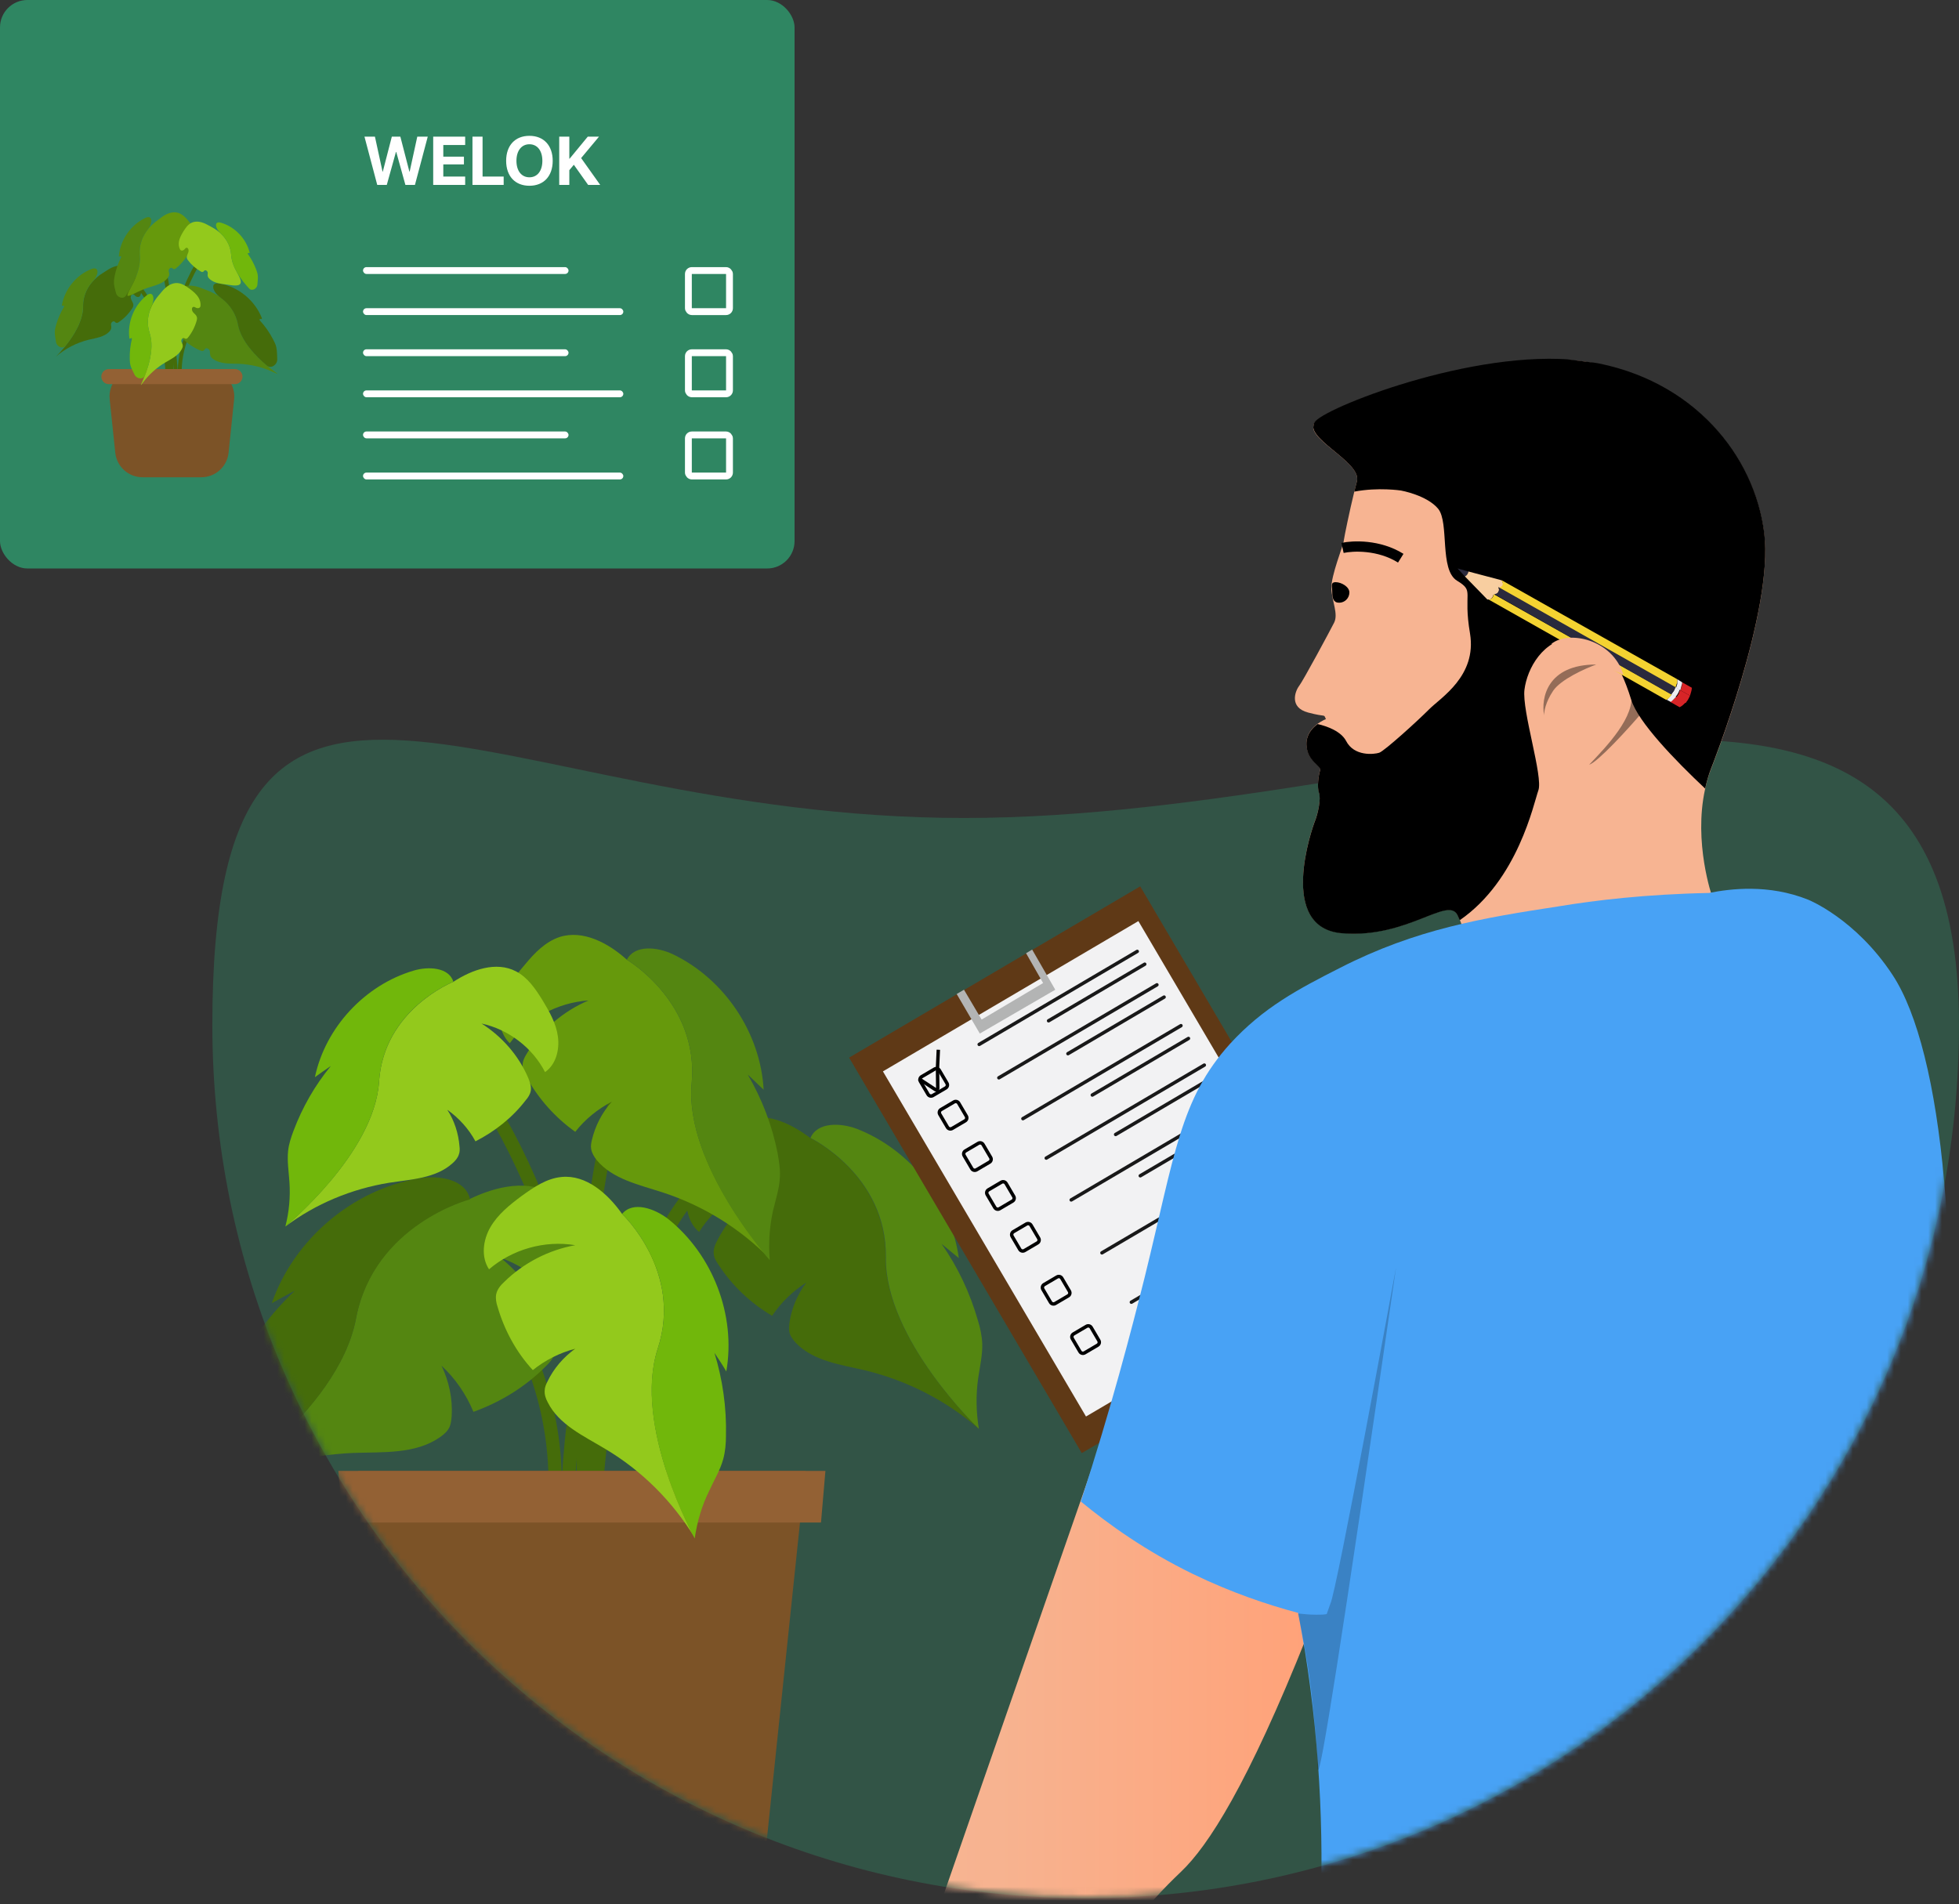 <svg width="286" height="278" viewBox="0 0 286 278" fill="none" xmlns="http://www.w3.org/2000/svg">
<rect x="0" y="0" width="286" height="278" fill="#333333" stroke="none"/>
<path d="M31 149.638C31 220.054 88.084 277.138 158.5 277.138C228.916 277.138 286 220.054 286 149.638C286 79.221 211.146 119.429 140.73 119.429C70.314 119.429 31 79.221 31 149.638Z" fill="#2DDA93" fill-opacity="0.2"/>
<mask id="mask0_3603_6" style="mask-type:alpha" maskUnits="userSpaceOnUse" x="31" y="22" width="255" height="255">
<circle r="127.5" transform="matrix(-1 0 0 1 158.5 149.5)" fill="#C4C4C4"/>
</mask>
<g mask="url(#mask0_3603_6)">
<path d="M85.915 225.115C89.136 199.99 82.446 173.825 67.53 153.358L65.944 154.547C80.563 174.618 87.154 200.238 83.983 224.868L85.915 225.115Z" fill="#456C0A"/>
<path d="M84.478 226.305L86.46 226.255C85.816 203.162 85.172 179.325 92.011 156.777C92.903 153.754 94.043 152.218 95.579 151.921L95.232 149.988C92.159 150.583 90.871 153.804 90.128 156.183C83.19 179.028 83.834 203.063 84.478 226.305Z" fill="#456C0A"/>
<path d="M81.455 223.629C83.586 210.149 79.572 195.828 70.801 185.371C69.809 184.182 68.62 182.943 67.133 182.299L66.341 184.083C67.431 184.578 68.323 185.47 69.314 186.66C77.739 196.67 81.604 210.348 79.522 223.331L81.455 223.629Z" fill="#456C0A"/>
<path d="M85.717 228.237H87.699C87.6 207.969 91.168 192.012 98.552 179.524C99.841 177.294 101.526 174.816 103.855 173.032C106.184 171.297 108.959 170.603 111.288 171.248L111.833 169.315C108.959 168.522 105.54 169.315 102.715 171.396C100.088 173.329 98.304 176.055 96.917 178.433C89.236 191.368 85.618 207.622 85.717 228.237Z" fill="#456C0A"/>
<path d="M83.636 226.8C83.883 213.618 84.23 197.215 92.358 184.777L90.722 183.686C82.298 196.571 81.951 213.321 81.653 226.751L83.636 226.8Z" fill="#456C0A"/>
<path d="M52.316 214.758H117.582L111.932 268.774H57.916L52.316 214.758Z" fill="#7C5327"/>
<path d="M49.987 222.291H119.861L120.506 214.758H49.392L49.987 222.291Z" fill="#936134"/>
<path d="M51.969 192.507C54.546 178.681 68.571 175.064 68.571 175.064C72.436 173.18 77.293 172.09 80.861 174.469C82.991 175.906 84.23 178.334 85.321 180.663C86.411 182.993 87.402 185.421 87.451 187.998C87.501 190.575 86.411 193.3 84.131 194.49C82.248 189.484 78.085 185.421 73.08 183.637C76.698 186.561 79.423 190.624 80.761 195.084C81.009 195.927 81.207 196.819 80.96 197.661C80.761 198.355 80.266 198.9 79.77 199.396C76.797 202.419 73.13 204.698 69.116 206.135C68.075 203.608 66.489 201.279 64.457 199.396C65.548 201.675 66.093 204.203 65.944 206.73C65.894 207.275 65.845 207.82 65.647 208.316C65.349 208.96 64.804 209.456 64.21 209.852C60.642 212.33 55.934 211.983 51.622 212.132C44.288 212.429 37.003 214.51 30.61 218.177C30.561 218.177 49.343 206.334 51.969 192.507Z" fill="#548611"/>
<path d="M32.84 203.806C33.138 202.468 33.733 201.229 34.377 200.04C36.607 195.728 39.531 191.764 43.049 188.444C41.909 189.038 40.819 189.633 39.679 190.277C42.9 180.961 51.474 173.676 61.187 172.041C64.111 171.545 68.025 172.189 68.62 175.113C68.62 175.113 54.596 178.731 51.969 192.557C49.343 206.383 30.561 218.227 30.561 218.227C31.602 215.501 32.196 212.627 32.345 209.753C32.494 207.721 32.395 205.739 32.84 203.806Z" fill="#456C0A"/>
<path d="M129.277 183.538C129.426 171.545 118.276 166.143 118.276 166.143C115.352 163.913 111.486 162.179 108.117 163.616C106.085 164.458 104.648 166.292 103.359 168.076C102.071 169.86 100.832 171.694 100.386 173.874C99.94 176.005 100.386 178.483 102.071 179.87C104.449 176.005 108.612 173.279 113.122 172.685C109.603 174.518 106.63 177.442 104.796 180.961C104.449 181.605 104.102 182.348 104.202 183.092C104.251 183.686 104.598 184.231 104.945 184.727C106.927 187.75 109.603 190.277 112.725 192.111C114.014 190.178 115.748 188.493 117.73 187.254C116.442 188.939 115.55 191.021 115.253 193.152C115.203 193.598 115.153 194.093 115.253 194.539C115.401 195.134 115.798 195.629 116.194 196.075C118.771 198.751 122.785 199.247 126.353 200.089C132.449 201.576 138.197 204.5 142.955 208.663C142.905 208.613 129.178 195.53 129.277 183.538Z" fill="#456C0A"/>
<path d="M143.401 196.175C143.351 195.035 143.103 193.845 142.756 192.755C141.617 188.791 139.832 184.975 137.454 181.605C138.296 182.299 139.139 182.993 139.981 183.686C138.841 175.361 132.895 167.828 125.065 164.805C122.686 163.913 119.316 163.814 118.325 166.143C118.325 166.143 129.475 171.545 129.327 183.538C129.178 195.53 142.905 208.613 142.905 208.613C142.509 206.185 142.459 203.658 142.806 201.229C143.054 199.544 143.45 197.859 143.401 196.175Z" fill="#548611"/>
<path d="M100.98 158.165C102.071 146.321 91.515 140.126 91.515 140.126C88.839 137.698 85.123 135.716 81.703 136.806C79.622 137.5 78.036 139.135 76.648 140.82C75.261 142.455 73.873 144.19 73.229 146.271C72.585 148.353 72.882 150.83 74.418 152.317C77.094 148.7 81.406 146.37 85.915 146.073C82.298 147.609 79.126 150.285 77.045 153.606C76.648 154.25 76.252 154.894 76.301 155.637C76.301 156.232 76.599 156.777 76.896 157.322C78.631 160.444 81.059 163.17 83.983 165.251C85.42 163.418 87.253 161.931 89.335 160.841C87.898 162.427 86.906 164.359 86.411 166.441C86.312 166.887 86.213 167.333 86.312 167.779C86.411 168.373 86.758 168.919 87.105 169.365C89.434 172.189 93.349 172.982 96.818 174.122C102.715 176.055 108.166 179.424 112.478 183.885C112.428 183.934 99.89 169.959 100.98 158.165Z" fill="#66990C"/>
<path d="M113.865 171.743C113.915 170.603 113.716 169.464 113.518 168.324C112.725 164.31 111.239 160.444 109.157 156.876C109.95 157.62 110.693 158.363 111.486 159.106C111.04 150.83 105.787 142.951 98.255 139.333C95.975 138.243 92.655 137.896 91.515 140.126C91.515 140.126 102.071 146.321 100.98 158.165C99.89 170.009 112.378 183.984 112.378 183.984C112.18 181.555 112.329 179.078 112.874 176.699C113.27 175.014 113.816 173.428 113.865 171.743Z" fill="#548611"/>
<path d="M96.025 196.918C99.741 185.619 90.821 177.244 90.821 177.244C88.74 174.271 85.568 171.495 82 171.842C79.82 172.041 77.937 173.329 76.153 174.618C74.418 175.906 72.684 177.294 71.593 179.177C70.503 181.06 70.206 183.538 71.395 185.322C74.814 182.398 79.522 181.06 83.982 181.803C80.117 182.497 76.45 184.38 73.625 187.155C73.08 187.651 72.585 188.245 72.436 188.989C72.337 189.584 72.436 190.178 72.634 190.773C73.625 194.192 75.36 197.413 77.788 200.04C79.572 198.603 81.703 197.513 83.982 196.918C82.248 198.157 80.811 199.842 79.919 201.725C79.721 202.121 79.522 202.567 79.522 203.013C79.473 203.608 79.671 204.203 79.968 204.748C81.604 208.018 85.221 209.654 88.343 211.537C93.695 214.709 98.205 219.218 101.426 224.521C101.426 224.62 92.358 208.217 96.025 196.918Z" fill="#93C91C"/>
<path d="M105.589 213.024C105.886 211.933 105.986 210.744 105.986 209.604C106.085 205.491 105.49 201.378 104.301 197.513C104.895 198.405 105.49 199.297 106.035 200.238C107.472 192.012 104.053 183.191 97.561 177.987C95.579 176.451 92.407 175.311 90.821 177.244C90.821 177.244 99.742 185.619 96.025 196.918C92.308 208.217 101.426 224.62 101.426 224.62C101.773 222.192 102.467 219.813 103.557 217.632C104.251 216.096 105.143 214.659 105.589 213.024Z" fill="#71B70B"/>
<path d="M55.339 157.917C56.033 147.362 66.192 143.347 66.192 143.347C68.918 141.563 72.436 140.325 75.31 141.811C77.045 142.703 78.185 144.388 79.225 146.073C80.216 147.708 81.207 149.443 81.455 151.376C81.703 153.308 81.158 155.439 79.572 156.529C77.739 152.961 74.22 150.285 70.305 149.443C73.278 151.326 75.707 154.101 77.094 157.322C77.342 157.917 77.59 158.611 77.491 159.255C77.392 159.8 77.094 160.246 76.747 160.643C74.815 163.17 72.238 165.202 69.413 166.639C68.422 164.805 66.985 163.22 65.3 162.03C66.341 163.616 66.935 165.499 67.084 167.382C67.133 167.779 67.133 168.225 66.985 168.572C66.836 169.067 66.44 169.513 66.043 169.86C63.615 172.041 60.047 172.189 56.826 172.685C51.325 173.577 46.072 175.757 41.662 179.078C41.662 179.028 54.645 168.473 55.339 157.917Z" fill="#93C91C"/>
<path d="M42.058 168.076C42.157 167.035 42.504 166.044 42.851 165.103C44.139 161.683 45.973 158.462 48.302 155.637C47.509 156.183 46.716 156.728 45.973 157.273C47.509 149.988 53.307 143.793 60.394 141.712C62.525 141.068 65.548 141.217 66.192 143.347C66.192 143.347 56.033 147.312 55.339 157.917C54.645 168.473 41.661 179.078 41.661 179.078C42.207 176.947 42.405 174.766 42.256 172.586C42.157 171.049 41.909 169.563 42.058 168.076Z" fill="#71B70B"/>
<path d="M123.961 154.418L166.463 129.412L200.436 187.153L157.934 212.159L123.961 154.418Z" fill="#5F3916"/>
<path d="M128.901 156.426L166.195 134.483L195.842 184.873L158.548 206.815L128.901 156.426Z" fill="#F2F2F3"/>
<path d="M142.826 152.272L165.905 138.694C166.024 138.624 166.177 138.663 166.247 138.782C166.317 138.901 166.277 139.054 166.158 139.124L143.079 152.703C142.96 152.773 142.807 152.733 142.737 152.614C142.667 152.495 142.707 152.342 142.826 152.272Z" fill="#191919"/>
<g clip-path="url(#clip0_3603_6)">
<path d="M198.101 70.275C197.993 70.747 197.831 71.261 197.717 71.78C197.015 74.653 196.258 78.343 196.185 78.916C196.149 79.591 194.273 84.063 194.373 85.969C194.472 87.874 195.413 89.644 194.767 90.921C194.12 92.199 190.252 99.38 189.672 100.132C189.092 100.884 188.157 103.29 190.975 104.034C193.746 104.772 193.191 104.168 193.573 104.993C193.573 104.993 193.011 105.213 192.371 105.666C191.57 106.245 190.721 107.205 190.737 108.615C190.799 111.196 192.967 111.712 192.727 112.458C192.487 113.205 192.276 114.877 192.562 115.69C192.889 116.556 192.421 118.73 191.995 119.793C191.57 120.856 186.421 135.496 195.989 136.219C205.552 136.989 211.497 130.653 212.819 133.635C212.891 133.838 213.01 134.047 213.123 134.304C214.392 137.328 215.796 141.971 214.748 143.732C213.635 145.63 212.212 146.519 212.212 146.519L232.479 147.087L249.959 130.897C249.959 130.897 247.215 123.027 248.927 115.234C249.149 114.242 249.419 113.257 249.779 112.332C249.779 112.332 258.946 89.316 257.563 77.977C256.179 66.638 247.209 55.409 232.087 52.917C216.966 50.425 194.304 59.214 192.067 61.553C189.842 63.796 198.858 67.361 198.101 70.275Z" fill="#F7B492"/>
<path d="M198.102 70.274C197.994 70.746 197.832 71.26 197.717 71.779C201.249 71.109 204.533 71.62 204.533 71.62C204.533 71.62 208.331 72.294 209.972 74.297C211.606 76.348 210.11 83.198 212.724 84.79C215.339 86.382 213.553 86.302 214.614 92.504C215.628 98.699 210.326 101.865 208.657 103.547C206.989 105.229 202.109 109.662 201.35 109.906C200.591 110.149 197.688 110.462 196.52 108.179C195.775 106.775 193.781 106.037 192.365 105.713C191.564 106.291 190.715 107.252 190.731 108.662C190.793 111.242 192.961 111.759 192.721 112.505C192.481 113.252 192.27 114.924 192.556 115.737C192.883 116.603 192.415 118.777 191.989 119.84C191.564 120.902 186.415 135.543 195.983 136.265C205.546 137.036 211.491 130.699 212.813 133.682C212.885 133.885 213.004 134.094 213.117 134.351C221.624 128.484 223.914 117.269 224.585 115.412C225.323 113.418 222.169 103.797 222.561 100.691C222.953 97.585 225.282 93.365 229.589 93.084C233.896 92.802 236.359 96.365 238.149 102.174C239.149 105.406 244.47 110.932 248.939 115.137C249.161 114.146 249.431 113.161 249.791 112.235C249.791 112.235 258.959 89.219 257.575 77.88C256.191 66.541 247.221 55.312 232.1 52.82C216.978 50.329 194.316 59.117 192.079 61.456C189.843 63.795 198.858 67.36 198.102 70.274Z" fill="black"/>
<path d="M213.859 84.155L212.793 83L214.392 83.444C214.303 83.711 214.214 84.066 213.859 84.155Z" fill="#2A2A3D"/>
<path d="M218.746 85.754C218.835 86.021 218.923 86.199 218.746 86.465C218.568 86.732 218.39 86.821 218.124 86.821C218.124 86.821 218.124 86.821 218.035 86.821C218.035 86.998 217.857 87.265 217.679 87.442C217.591 87.531 217.413 87.531 217.324 87.531C217.235 87.531 217.235 87.531 217.146 87.531L213.859 84.155C214.125 84.066 214.303 83.8 214.392 83.444L219.101 84.688L219.279 84.777C219.279 84.955 219.545 85.221 219.456 85.488C219.368 85.754 219.101 85.843 218.923 85.932L218.746 85.754Z" fill="#F8CEA0"/>
<path d="M245.578 99.615L247 100.415C247 100.77 246.822 101.214 246.733 101.57L245.312 100.77C245.401 100.503 245.578 100.148 245.578 99.793C245.578 99.704 245.578 99.615 245.578 99.615Z" fill="#D72427"/>
<path d="M245.312 100.77L246.733 101.57C246.645 101.747 246.556 101.925 246.467 102.103C246.378 102.28 246.2 102.458 246.111 102.636L244.69 101.836C244.868 101.659 244.956 101.481 245.134 101.214C245.134 101.037 245.223 100.859 245.312 100.77Z" fill="#D72427"/>
<path d="M244.69 101.747L246.112 102.547C245.845 102.814 245.578 103.08 245.223 103.258L243.801 102.458C243.89 102.369 243.979 102.28 244.068 102.28C244.335 102.103 244.512 101.925 244.69 101.747Z" fill="#D72427"/>
<path d="M244.868 99.171L245.578 99.615C245.578 99.704 245.578 99.704 245.578 99.793C245.49 100.148 245.401 100.415 245.312 100.77L244.69 100.415C244.779 100.237 244.779 100.059 244.868 99.882C244.868 99.704 244.868 99.348 244.868 99.171Z" fill="#EDECF1"/>
<path d="M244.068 101.392L244.69 101.747C244.512 101.925 244.335 102.103 244.157 102.28C244.068 102.369 243.979 102.458 243.89 102.458L243.357 102.192C243.535 102.014 243.801 101.659 244.068 101.392Z" fill="#EDECF1"/>
<path d="M244.601 100.326L245.223 100.681C245.134 100.859 245.134 100.948 245.045 101.125C244.956 101.303 244.779 101.57 244.601 101.747L243.979 101.392C244.068 101.303 244.157 101.125 244.246 101.037C244.423 100.859 244.512 100.592 244.601 100.326Z" fill="#EDECF1"/>
<path d="M218.035 86.732C218.124 86.732 218.124 86.732 218.035 86.732L244.068 101.392C243.89 101.659 243.624 102.014 243.268 102.192L217.324 87.531C217.413 87.531 217.591 87.531 217.679 87.442C217.946 87.265 218.124 86.909 218.035 86.732Z" fill="#F4D331"/>
<path d="M219.19 84.688L244.868 99.171C244.868 99.437 244.868 99.704 244.779 99.882C244.69 100.059 244.69 100.237 244.601 100.415L218.835 85.843C219.012 85.754 219.279 85.665 219.368 85.399C219.457 85.132 219.279 84.866 219.19 84.688Z" fill="#F4D331"/>
<path d="M218.835 85.754L244.601 100.326C244.512 100.592 244.423 100.77 244.246 101.037C244.157 101.125 244.068 101.303 243.979 101.392L218.124 86.732C218.39 86.732 218.657 86.643 218.746 86.376C218.923 86.11 218.835 85.932 218.746 85.665L218.835 85.754Z" fill="#2A2A3D"/>
<path d="M238.119 101.02C238.864 104.583 234.503 109.014 232.007 111.653C233.223 111.306 237.76 106.366 239.766 103.985C239.54 103.654 238.821 101.751 238.119 101.02Z" fill="black" fill-opacity="0.4"/>
<path d="M226.74 100.87C227.851 99.207 231.404 97.612 233.041 97.023C225.83 97.013 224.963 101.967 225.431 104.446C225.404 103.946 225.628 102.532 226.74 100.87Z" fill="black" fill-opacity="0.4"/>
<path d="M226.5 94C229 92 235.4 93.3 237 98.5L226.5 94Z" fill="#F7B492"/>
<path d="M197 86.5C197 87.328 196.328 88 195.5 88C194.672 88 194.5 87.328 194.5 86.5C194.5 85.672 194.171 85 195 85C195.828 85 197 85.672 197 86.5Z" fill="black"/>
<path d="M196 80C197.5 79.667 201.3 79.5 204.5 81.5" stroke="black" stroke-width="1.5"/>
</g>
<path d="M152.956 148.824L166.999 140.562C167.118 140.492 167.271 140.532 167.341 140.651C167.411 140.77 167.371 140.923 167.252 140.993L153.21 149.255C153.091 149.325 152.937 149.285 152.867 149.166C152.797 149.047 152.837 148.894 152.956 148.824Z" fill="#191919"/>
<path d="M134.554 157.202L136.449 156.087C136.687 155.947 136.994 156.026 137.134 156.264L138.249 158.159C138.389 158.397 138.309 158.703 138.071 158.844L136.176 159.958C135.938 160.098 135.632 160.019 135.492 159.781L134.377 157.886C134.237 157.648 134.316 157.342 134.554 157.202Z" stroke="black" stroke-width="0.5" stroke-miterlimit="10"/>
<path d="M145.698 157.15L168.777 143.572C168.896 143.502 169.049 143.541 169.119 143.66C169.189 143.779 169.149 143.933 169.03 144.003L145.951 157.581C145.832 157.651 145.679 157.612 145.609 157.493C145.539 157.374 145.579 157.22 145.698 157.15Z" fill="#191919"/>
<path d="M155.783 153.626L169.826 145.364C169.945 145.294 170.098 145.334 170.168 145.453C170.238 145.572 170.198 145.725 170.079 145.795L156.036 154.057C155.917 154.127 155.764 154.087 155.694 153.968C155.624 153.849 155.664 153.696 155.783 153.626Z" fill="#191919"/>
<path d="M137.381 162.003L139.276 160.888C139.514 160.748 139.821 160.828 139.961 161.066L141.075 162.961C141.216 163.199 141.136 163.505 140.898 163.645L139.003 164.76C138.765 164.9 138.459 164.821 138.319 164.583L137.204 162.688C137.064 162.45 137.143 162.143 137.381 162.003Z" stroke="black" stroke-width="0.5" stroke-miterlimit="10"/>
<path d="M149.21 163.113L172.289 149.534C172.408 149.464 172.561 149.504 172.631 149.623C172.701 149.742 172.662 149.895 172.543 149.965L149.464 163.544C149.345 163.614 149.191 163.574 149.121 163.455C149.051 163.336 149.091 163.183 149.21 163.113Z" fill="#191919"/>
<path d="M159.341 159.665L173.383 151.403C173.502 151.333 173.655 151.372 173.725 151.491C173.795 151.61 173.756 151.764 173.637 151.834L159.594 160.096C159.475 160.166 159.322 160.126 159.252 160.007C159.182 159.888 159.221 159.735 159.341 159.665Z" fill="#191919"/>
<path d="M140.939 168.042L142.834 166.927C143.072 166.787 143.378 166.867 143.518 167.105L144.633 169C144.773 169.238 144.694 169.544 144.456 169.684L142.561 170.799C142.323 170.939 142.016 170.86 141.876 170.622L140.761 168.727C140.621 168.489 140.701 168.182 140.939 168.042Z" stroke="black" stroke-width="0.5" stroke-miterlimit="10"/>
<path d="M152.617 168.871L175.696 155.293C175.815 155.223 175.968 155.263 176.038 155.382C176.108 155.501 176.068 155.654 175.949 155.724L152.87 169.302C152.751 169.372 152.598 169.333 152.528 169.214C152.458 169.095 152.498 168.941 152.617 168.871Z" fill="#191919"/>
<path d="M162.747 165.423L176.789 157.161C176.908 157.091 177.062 157.131 177.132 157.25C177.202 157.369 177.162 157.522 177.043 157.592L163 165.854C162.881 165.924 162.728 165.885 162.658 165.766C162.588 165.647 162.628 165.494 162.747 165.423Z" fill="#191919"/>
<path d="M144.3 173.724L146.195 172.609C146.433 172.469 146.739 172.549 146.88 172.787L147.994 174.682C148.134 174.92 148.055 175.226 147.817 175.366L145.922 176.481C145.684 176.621 145.378 176.542 145.238 176.304L144.123 174.409C143.983 174.171 144.062 173.864 144.3 173.724Z" stroke="black" stroke-width="0.5" stroke-miterlimit="10"/>
<path d="M156.26 174.979L179.339 161.4C179.458 161.33 179.611 161.37 179.681 161.489C179.751 161.608 179.712 161.761 179.593 161.831L156.514 175.41C156.395 175.48 156.241 175.44 156.171 175.321C156.101 175.202 156.141 175.049 156.26 174.979Z" fill="#191919"/>
<path d="M166.345 171.454L180.388 163.192C180.507 163.122 180.66 163.162 180.73 163.281C180.8 163.4 180.76 163.553 180.641 163.623L166.599 171.885C166.48 171.955 166.326 171.915 166.256 171.796C166.186 171.677 166.226 171.524 166.345 171.454Z" fill="#191919"/>
<path d="M147.944 179.831L149.839 178.717C150.077 178.577 150.383 178.656 150.523 178.894L151.638 180.789C151.778 181.027 151.699 181.333 151.461 181.473L149.566 182.588C149.328 182.728 149.021 182.649 148.881 182.411L147.766 180.516C147.626 180.278 147.706 179.971 147.944 179.831Z" stroke="black" stroke-width="0.5" stroke-miterlimit="10"/>
<path d="M160.747 182.705L183.827 169.127C183.946 169.057 184.099 169.096 184.169 169.215C184.239 169.334 184.199 169.488 184.08 169.558L161.001 183.136C160.882 183.206 160.729 183.167 160.659 183.048C160.589 182.929 160.628 182.775 160.747 182.705Z" fill="#191919"/>
<path d="M170.13 178.438L184.604 169.922L185.144 170.841L170.671 179.357L170.13 178.438Z" fill="#191919"/>
<path d="M152.431 187.558L154.326 186.443C154.564 186.303 154.87 186.383 155.01 186.621L156.125 188.516C156.265 188.754 156.186 189.06 155.948 189.2L154.053 190.315C153.815 190.455 153.508 190.376 153.368 190.138L152.254 188.243C152.113 188.005 152.193 187.698 152.431 187.558Z" stroke="black" stroke-width="0.5" stroke-miterlimit="10"/>
<path d="M165.044 189.91L188.123 176.331C188.242 176.261 188.395 176.301 188.465 176.42C188.535 176.539 188.496 176.692 188.377 176.762L165.298 190.341C165.179 190.411 165.025 190.371 164.955 190.252C164.885 190.133 164.925 189.98 165.044 189.91Z" fill="#191919"/>
<path d="M174.959 186.588L189.432 178.073L189.973 178.992L175.499 187.507L174.959 186.588Z" fill="#191919"/>
<path d="M156.728 194.762L158.623 193.648C158.861 193.508 159.167 193.587 159.307 193.825L160.422 195.72C160.562 195.958 160.483 196.264 160.245 196.404L158.35 197.519C158.112 197.659 157.805 197.58 157.665 197.342L156.55 195.447C156.41 195.209 156.49 194.903 156.728 194.762Z" stroke="black" stroke-width="0.5" stroke-miterlimit="10"/>
<path d="M134.162 157.514L136.597 159.111C136.731 159.199 136.909 159.102 136.907 158.942L136.868 155.901L136.99 153.267" stroke="black" stroke-width="0.5" stroke-miterlimit="10"/>
<path d="M149.798 139.174L152.286 143.528L143.312 148.859L140.735 144.505L139.669 145.127L143.045 150.902L154.063 144.505L150.686 138.641L149.798 139.174Z" fill="#B3B4B4"/>
<path d="M127.674 305.679C124.12 332.779 125.364 339.176 127.408 339.709C131.85 340.864 145.178 314.031 159.571 289.509C160.904 287.287 164.014 282.045 169.523 276.181C171.033 274.582 172.188 273.516 172.455 273.249C176.364 269.517 182.139 260.632 190.847 238.775L189.159 234.066L160.46 215.141L159.394 214.43C148.821 244.817 138.247 275.204 127.674 305.679Z" fill="url(#paint0_linear_3603_6)"/>
<path d="M157.794 219.228C161.793 222.516 167.212 226.425 174.143 229.801C179.829 232.556 185.16 234.333 189.514 235.488C189.869 237.265 190.136 239.131 190.491 240.908C192.89 255.923 193.334 270.051 192.624 283.2C205.862 285.422 221.5 287.199 239.27 287.199C254.463 287.199 268.057 286.044 279.874 284.267C280.941 264.364 282.096 244.462 283.162 224.559C286.805 184.31 283.606 153.479 276.32 142.373C270.901 134.11 263.97 131.355 263.97 131.355C258.195 129.045 252.597 129.756 249.488 130.378C240.336 130.556 232.873 131.444 227.542 132.333C216.524 134.021 206.751 135.62 195.644 141.307C189.514 144.416 184.449 147.082 179.563 152.413C172.277 160.498 171.566 168.406 167.124 186.443C165.169 194.261 162.237 205.545 157.794 219.228Z" fill="#48A2F5"/>
<path opacity="0.2" d="M203.819 185.021C203.819 185.021 195.111 232.556 194.223 234.155C194.045 234.688 193.867 235.132 193.69 235.666C193.245 235.754 192.712 235.754 192.179 235.754C191.202 235.754 190.313 235.666 189.514 235.577C190.225 239.042 191.113 243.662 191.557 248.016C192.268 254.591 192.357 257.256 192.357 257.256C192.357 258.145 192.357 258.411 192.446 258.411C192.89 258.322 195.467 242.685 203.819 185.021Z" fill="black"/>
</g>
<rect width="116" height="83" rx="4" fill="#2DDA93" fill-opacity="0.5"/>
<path d="M57.805 22.186H57.849L59.187 27H60.578L62.448 19.954H60.92L59.807 25.057H59.768L58.449 19.954H57.204L55.886 25.057H55.847L54.738 19.954H53.21L55.075 27H56.467L57.805 22.186ZM67.912 25.779H64.719V24.002H67.731V22.869H64.719V21.17H67.912V19.954H63.244V27H67.912V25.779ZM73.532 25.779H70.451V19.954H68.977V27H73.532V25.779ZM77.292 19.832C75.202 19.832 73.894 21.233 73.894 23.48C73.894 25.721 75.202 27.122 77.292 27.122C79.377 27.122 80.69 25.721 80.69 23.48C80.69 21.233 79.377 19.832 77.292 19.832ZM77.292 21.062C78.444 21.062 79.182 22 79.182 23.48C79.182 24.954 78.444 25.887 77.292 25.887C76.135 25.887 75.397 24.954 75.397 23.48C75.397 22 76.14 21.062 77.292 21.062ZM83.117 27V24.847L83.776 24.056L85.866 27H87.629L84.841 23.079L87.448 19.954H85.808L83.161 23.167H83.117V19.954H81.643V27H83.117Z" fill="white"/>
<rect x="53" y="39" width="30" height="1" rx="0.5" fill="white"/>
<rect x="53" y="45" width="38" height="1" rx="0.5" fill="white"/>
<rect x="100.5" y="39.5" width="6" height="6" rx="0.5" stroke="white"/>
<rect x="53" y="51" width="30" height="1" rx="0.5" fill="white"/>
<rect x="53" y="57" width="38" height="1" rx="0.5" fill="white"/>
<rect x="100.5" y="51.5" width="6" height="6" rx="0.5" stroke="white"/>
<rect x="53" y="63" width="30" height="1" rx="0.5" fill="white"/>
<rect x="53" y="69" width="38" height="1" rx="0.5" fill="white"/>
<rect x="100.5" y="63.5" width="6" height="6" rx="0.5" stroke="white"/>
<g clip-path="url(#clip1_3603_6)">
<path d="M25.094 56.877C24.938 56.897 24.795 56.786 24.777 56.63C23.932 49.467 25.83 42.038 30.017 36.166C30.11 36.034 30.294 36.007 30.424 36.104C30.55 36.199 30.577 36.378 30.485 36.507C26.382 42.264 24.511 49.536 25.342 56.558C25.36 56.714 25.25 56.857 25.094 56.877Z" fill="#456C0A"/>
<path d="M25.24 56.972C25.236 57.132 25.103 57.258 24.943 57.254C24.782 57.25 24.656 57.116 24.66 56.956C24.846 50.293 25 43.427 23.029 36.928C22.822 36.226 22.569 35.798 22.249 35.608C22.114 35.528 22.008 35.383 22.036 35.228C22.064 35.071 22.218 34.964 22.365 35.026C23.067 35.32 23.386 36.135 23.58 36.754C25.58 43.34 25.425 50.265 25.24 56.972Z" fill="#456C0A"/>
<path d="M26.397 56.435C26.242 56.459 26.096 56.353 26.075 56.197C25.55 52.338 26.728 48.275 29.232 45.29C29.464 45.012 29.732 44.725 30.052 44.525C30.186 44.441 30.356 44.508 30.421 44.652C30.485 44.797 30.419 44.965 30.289 45.055C30.075 45.205 29.878 45.413 29.667 45.667C27.265 48.521 26.13 52.395 26.639 56.107C26.661 56.264 26.554 56.411 26.397 56.435Z" fill="#456C0A"/>
<path d="M24.87 57.537C24.87 57.696 24.741 57.826 24.581 57.826C24.421 57.826 24.291 57.694 24.291 57.534C24.284 51.745 23.24 47.172 21.116 43.58C20.739 42.928 20.246 42.203 19.565 41.681C18.977 41.243 18.292 41.032 17.678 41.104C17.517 41.123 17.356 41.034 17.312 40.878C17.268 40.722 17.36 40.557 17.521 40.533C18.295 40.419 19.165 40.663 19.899 41.203C20.667 41.768 21.189 42.565 21.594 43.261C23.805 46.983 24.864 51.645 24.87 57.537Z" fill="#456C0A"/>
<path d="M25.769 57.398C25.609 57.403 25.476 57.276 25.473 57.115C25.401 53.397 25.252 48.871 23.08 45.356C22.997 45.222 23.033 45.045 23.164 44.958C23.297 44.869 23.477 44.906 23.562 45.042C25.816 48.683 25.967 53.312 26.052 57.103C26.055 57.263 25.929 57.395 25.769 57.398Z" fill="#456C0A"/>
<path d="M34.181 58.297C34.425 55.937 32.574 53.884 30.202 53.884H19.991C17.617 53.884 15.766 55.939 16.013 58.3L16.828 66.097C17.041 68.134 18.759 69.681 20.807 69.681H29.393C31.443 69.681 33.161 68.132 33.372 66.094L34.181 58.297Z" fill="#7C5327"/>
<path d="M35.399 55.072C35.354 55.645 34.876 56.087 34.301 56.087H15.896C15.323 56.087 14.847 55.649 14.798 55.079C14.743 54.436 15.25 53.884 15.896 53.884H34.301C34.944 53.884 35.45 54.432 35.399 55.072Z" fill="#936134"/>
<path d="M34.739 47.377C34.127 44.091 31.304 42.777 30.267 42.4C30.015 42.308 29.764 42.212 29.517 42.109C28.458 41.669 27.223 41.479 26.29 42.101C25.667 42.522 25.304 43.232 24.985 43.913C24.667 44.594 24.377 45.304 24.362 46.058C24.353 46.555 24.488 47.07 24.772 47.464C25.007 47.788 25.456 47.622 25.65 47.272C26.013 46.614 26.605 47.252 26.371 47.965C26.353 48.02 26.335 48.075 26.319 48.13C26.246 48.377 26.188 48.638 26.261 48.884C26.319 49.087 26.464 49.246 26.609 49.391C27.392 50.187 28.339 50.807 29.377 51.229C29.57 51.308 29.785 51.212 29.877 51.025C30.066 50.639 30.638 50.937 30.646 51.367C30.647 51.423 30.649 51.48 30.652 51.536C30.667 51.696 30.681 51.855 30.739 52C30.826 52.188 30.985 52.333 31.159 52.449C32.203 53.174 33.58 53.072 34.84 53.116C36.632 53.188 38.413 53.625 40.041 54.392C40.672 54.689 40.675 54.688 40.114 54.272C38.535 53.104 35.314 50.403 34.739 47.377Z" fill="#548611"/>
<path d="M40.333 50.681C40.246 50.29 40.072 49.928 39.884 49.58C39.358 48.563 38.7 47.612 37.925 46.772C37.835 46.675 37.952 46.512 38.068 46.576C38.16 46.627 38.268 46.54 38.229 46.442C37.216 43.854 34.785 41.853 32.044 41.391C30.614 41.149 31.001 42.585 32.175 43.436C33.25 44.216 34.373 45.465 34.739 47.391C35.195 49.792 37.316 51.988 38.965 53.376C39.588 53.901 40.52 53.234 40.478 52.42C40.435 51.826 40.464 51.246 40.333 50.681Z" fill="#456C0A"/>
<path d="M12.131 44.754C12.096 41.958 14.161 40.387 15 39.865C15.227 39.723 15.453 39.581 15.676 39.434C16.479 38.904 17.455 38.559 18.319 38.928C18.913 39.174 19.334 39.71 19.71 40.232C20.087 40.754 20.45 41.29 20.58 41.928C20.664 42.329 20.64 42.773 20.48 43.146C20.341 43.472 19.923 43.41 19.693 43.14C19.27 42.642 18.886 43.276 19.207 43.846C19.235 43.897 19.263 43.948 19.29 44C19.392 44.188 19.493 44.406 19.464 44.623C19.45 44.797 19.348 44.956 19.247 45.101C18.722 45.902 18.031 46.583 17.227 47.103C17.085 47.195 16.9 47.152 16.797 47.017C16.582 46.735 16.148 47.081 16.21 47.43C16.218 47.475 16.226 47.52 16.232 47.565C16.247 47.696 16.261 47.841 16.232 47.971C16.189 48.145 16.073 48.29 15.957 48.42C15.203 49.203 14.029 49.348 12.986 49.594C11.203 50.029 9.522 50.884 8.131 52.101C8.145 52.087 12.16 48.261 12.131 44.754Z" fill="#456C0A"/>
<path d="M8 48.449C8.015 48.116 8.087 47.768 8.188 47.449C8.456 46.518 8.845 45.615 9.349 44.785C9.407 44.689 9.275 44.571 9.189 44.642C9.122 44.697 9.023 44.641 9.038 44.555C9.45 42.217 11.149 40.13 13.362 39.275C14.52 38.841 14.437 40.104 13.598 41.012C12.827 41.846 12.095 43.08 12.116 44.754C12.142 46.837 10.736 49.033 9.59 50.473C9.155 51.018 8.273 50.618 8.174 49.928C8.101 49.435 7.986 48.942 8 48.449Z" fill="#548611"/>
<path d="M20.406 37.333C20.153 34.588 22.04 32.88 22.834 32.29C23.055 32.126 23.273 31.96 23.491 31.792C24.235 31.213 25.172 30.809 26.044 31.087C26.652 31.29 27.116 31.768 27.522 32.261C27.928 32.739 28.334 33.246 28.522 33.855C28.645 34.254 28.651 34.703 28.513 35.087C28.399 35.406 27.997 35.379 27.758 35.139C27.312 34.692 26.975 35.35 27.325 35.875C27.353 35.916 27.38 35.958 27.406 36C27.522 36.188 27.638 36.377 27.623 36.594C27.623 36.768 27.536 36.928 27.45 37.087C26.99 37.914 26.364 38.646 25.615 39.229C25.484 39.331 25.297 39.302 25.187 39.179C24.955 38.92 24.546 39.302 24.637 39.637C24.648 39.676 24.658 39.715 24.667 39.754C24.696 39.884 24.725 40.014 24.696 40.145C24.667 40.319 24.565 40.478 24.464 40.609C23.783 41.435 22.638 41.667 21.623 42C21.143 42.157 20.673 42.347 20.218 42.568C18.253 43.518 18.259 43.561 19.282 41.633C19.98 40.318 20.539 38.77 20.406 37.333Z" fill="#66990C"/>
<path d="M16.638 41.304C16.623 40.971 16.681 40.638 16.739 40.304C16.927 39.355 17.247 38.434 17.685 37.565C17.737 37.461 17.6 37.354 17.516 37.435C17.451 37.498 17.343 37.449 17.352 37.358C17.571 35.031 19.076 32.847 21.203 31.826C22.309 31.297 22.326 32.558 21.569 33.523C20.876 34.406 20.254 35.682 20.406 37.333C20.595 39.391 19.384 41.668 18.369 43.178C17.983 43.751 17.082 43.426 16.928 42.754C16.812 42.261 16.652 41.797 16.638 41.304Z" fill="#548611"/>
<path d="M21.855 48.667C20.994 46.048 22.454 43.966 23.096 43.215C23.275 43.006 23.452 42.796 23.626 42.583C24.225 41.85 25.047 41.245 25.956 41.333C26.594 41.391 27.145 41.768 27.667 42.145C28.174 42.522 28.681 42.928 29 43.478C29.208 43.838 29.317 44.272 29.271 44.674C29.233 45.015 28.83 45.077 28.54 44.894C27.998 44.553 27.82 45.265 28.29 45.701C28.329 45.737 28.368 45.774 28.406 45.812C28.565 45.956 28.71 46.13 28.754 46.348C28.783 46.522 28.754 46.696 28.696 46.87C28.434 47.774 27.994 48.63 27.387 49.354C27.278 49.484 27.09 49.499 26.952 49.401C26.66 49.195 26.349 49.65 26.513 49.967C26.531 50.002 26.549 50.037 26.565 50.072C26.623 50.188 26.681 50.319 26.681 50.449C26.696 50.623 26.638 50.797 26.551 50.956C26.073 51.913 25.015 52.391 24.102 52.942C22.858 53.679 21.771 54.662 20.904 55.813C20.463 56.398 20.472 56.405 20.773 55.737C21.483 54.159 22.622 51.031 21.855 48.667Z" fill="#93C91C"/>
<path d="M19.058 53.377C18.971 53.058 18.942 52.71 18.942 52.377C18.919 51.402 19.028 50.427 19.256 49.491C19.283 49.381 19.127 49.308 19.068 49.404C19.019 49.483 18.899 49.461 18.887 49.37C18.582 47.043 19.577 44.596 21.406 43.13C22.376 42.378 22.662 43.585 22.138 44.695C21.659 45.709 21.337 47.091 21.855 48.667C22.501 50.629 21.822 53.119 21.164 54.817C20.915 55.462 19.962 55.343 19.652 54.725C19.449 54.275 19.188 53.855 19.058 53.377Z" fill="#71B70B"/>
<path d="M33.754 37.261C33.595 34.85 31.748 33.606 30.947 33.177C30.708 33.049 30.468 32.92 30.23 32.791C29.496 32.392 28.635 32.177 27.913 32.551C27.406 32.812 27.072 33.304 26.768 33.797C26.478 34.275 26.188 34.783 26.116 35.348C26.069 35.71 26.118 36.097 26.282 36.412C26.427 36.691 26.792 36.606 26.977 36.352C27.321 35.881 27.704 36.416 27.456 36.943C27.434 36.99 27.412 37.038 27.391 37.087C27.319 37.261 27.246 37.464 27.275 37.652C27.304 37.812 27.391 37.942 27.493 38.058C28 38.721 28.659 39.268 29.387 39.677C29.525 39.755 29.697 39.699 29.783 39.566C29.957 39.294 30.368 39.58 30.331 39.9C30.326 39.943 30.322 39.986 30.319 40.029C30.304 40.145 30.304 40.275 30.348 40.377C30.391 40.522 30.507 40.652 30.623 40.754C31.333 41.391 32.377 41.435 33.319 41.58C35.293 41.9 35.597 41.513 34.602 39.778C34.147 38.983 33.81 38.122 33.754 37.261Z" fill="#93C91C"/>
<path d="M37.638 40.232C37.609 39.928 37.507 39.638 37.406 39.362C37.1 38.552 36.69 37.78 36.183 37.076C36.125 36.996 36.234 36.887 36.315 36.944C36.379 36.989 36.461 36.931 36.442 36.855C35.927 34.819 34.277 33.11 32.275 32.522C31.225 32.204 31.391 33.316 32.196 34.062C32.929 34.743 33.657 35.781 33.754 37.261C33.874 39.095 35.264 40.935 36.372 42.126C36.786 42.571 37.538 42.157 37.58 41.551C37.609 41.101 37.681 40.667 37.638 40.232Z" fill="#71B70B"/>
</g>
<defs>
<linearGradient id="paint0_linear_3603_6" x1="190.771" y1="277.077" x2="62.624" y2="277.077" gradientUnits="userSpaceOnUse">
<stop stop-color="#FFA279"/>
<stop offset="0.351" stop-color="#F7B390"/>
<stop offset="0.993" stop-color="#F8BC9C"/>
</linearGradient>
<clipPath id="clip0_3603_6">
<rect width="68" height="95.499" fill="white" transform="matrix(-0.992 -0.125 -0.125 0.992 261 56.518)"/>
</clipPath>
<clipPath id="clip1_3603_6">
<rect width="33" height="40.551" fill="white" transform="translate(8 31)"/>
</clipPath>
</defs>
</svg>
